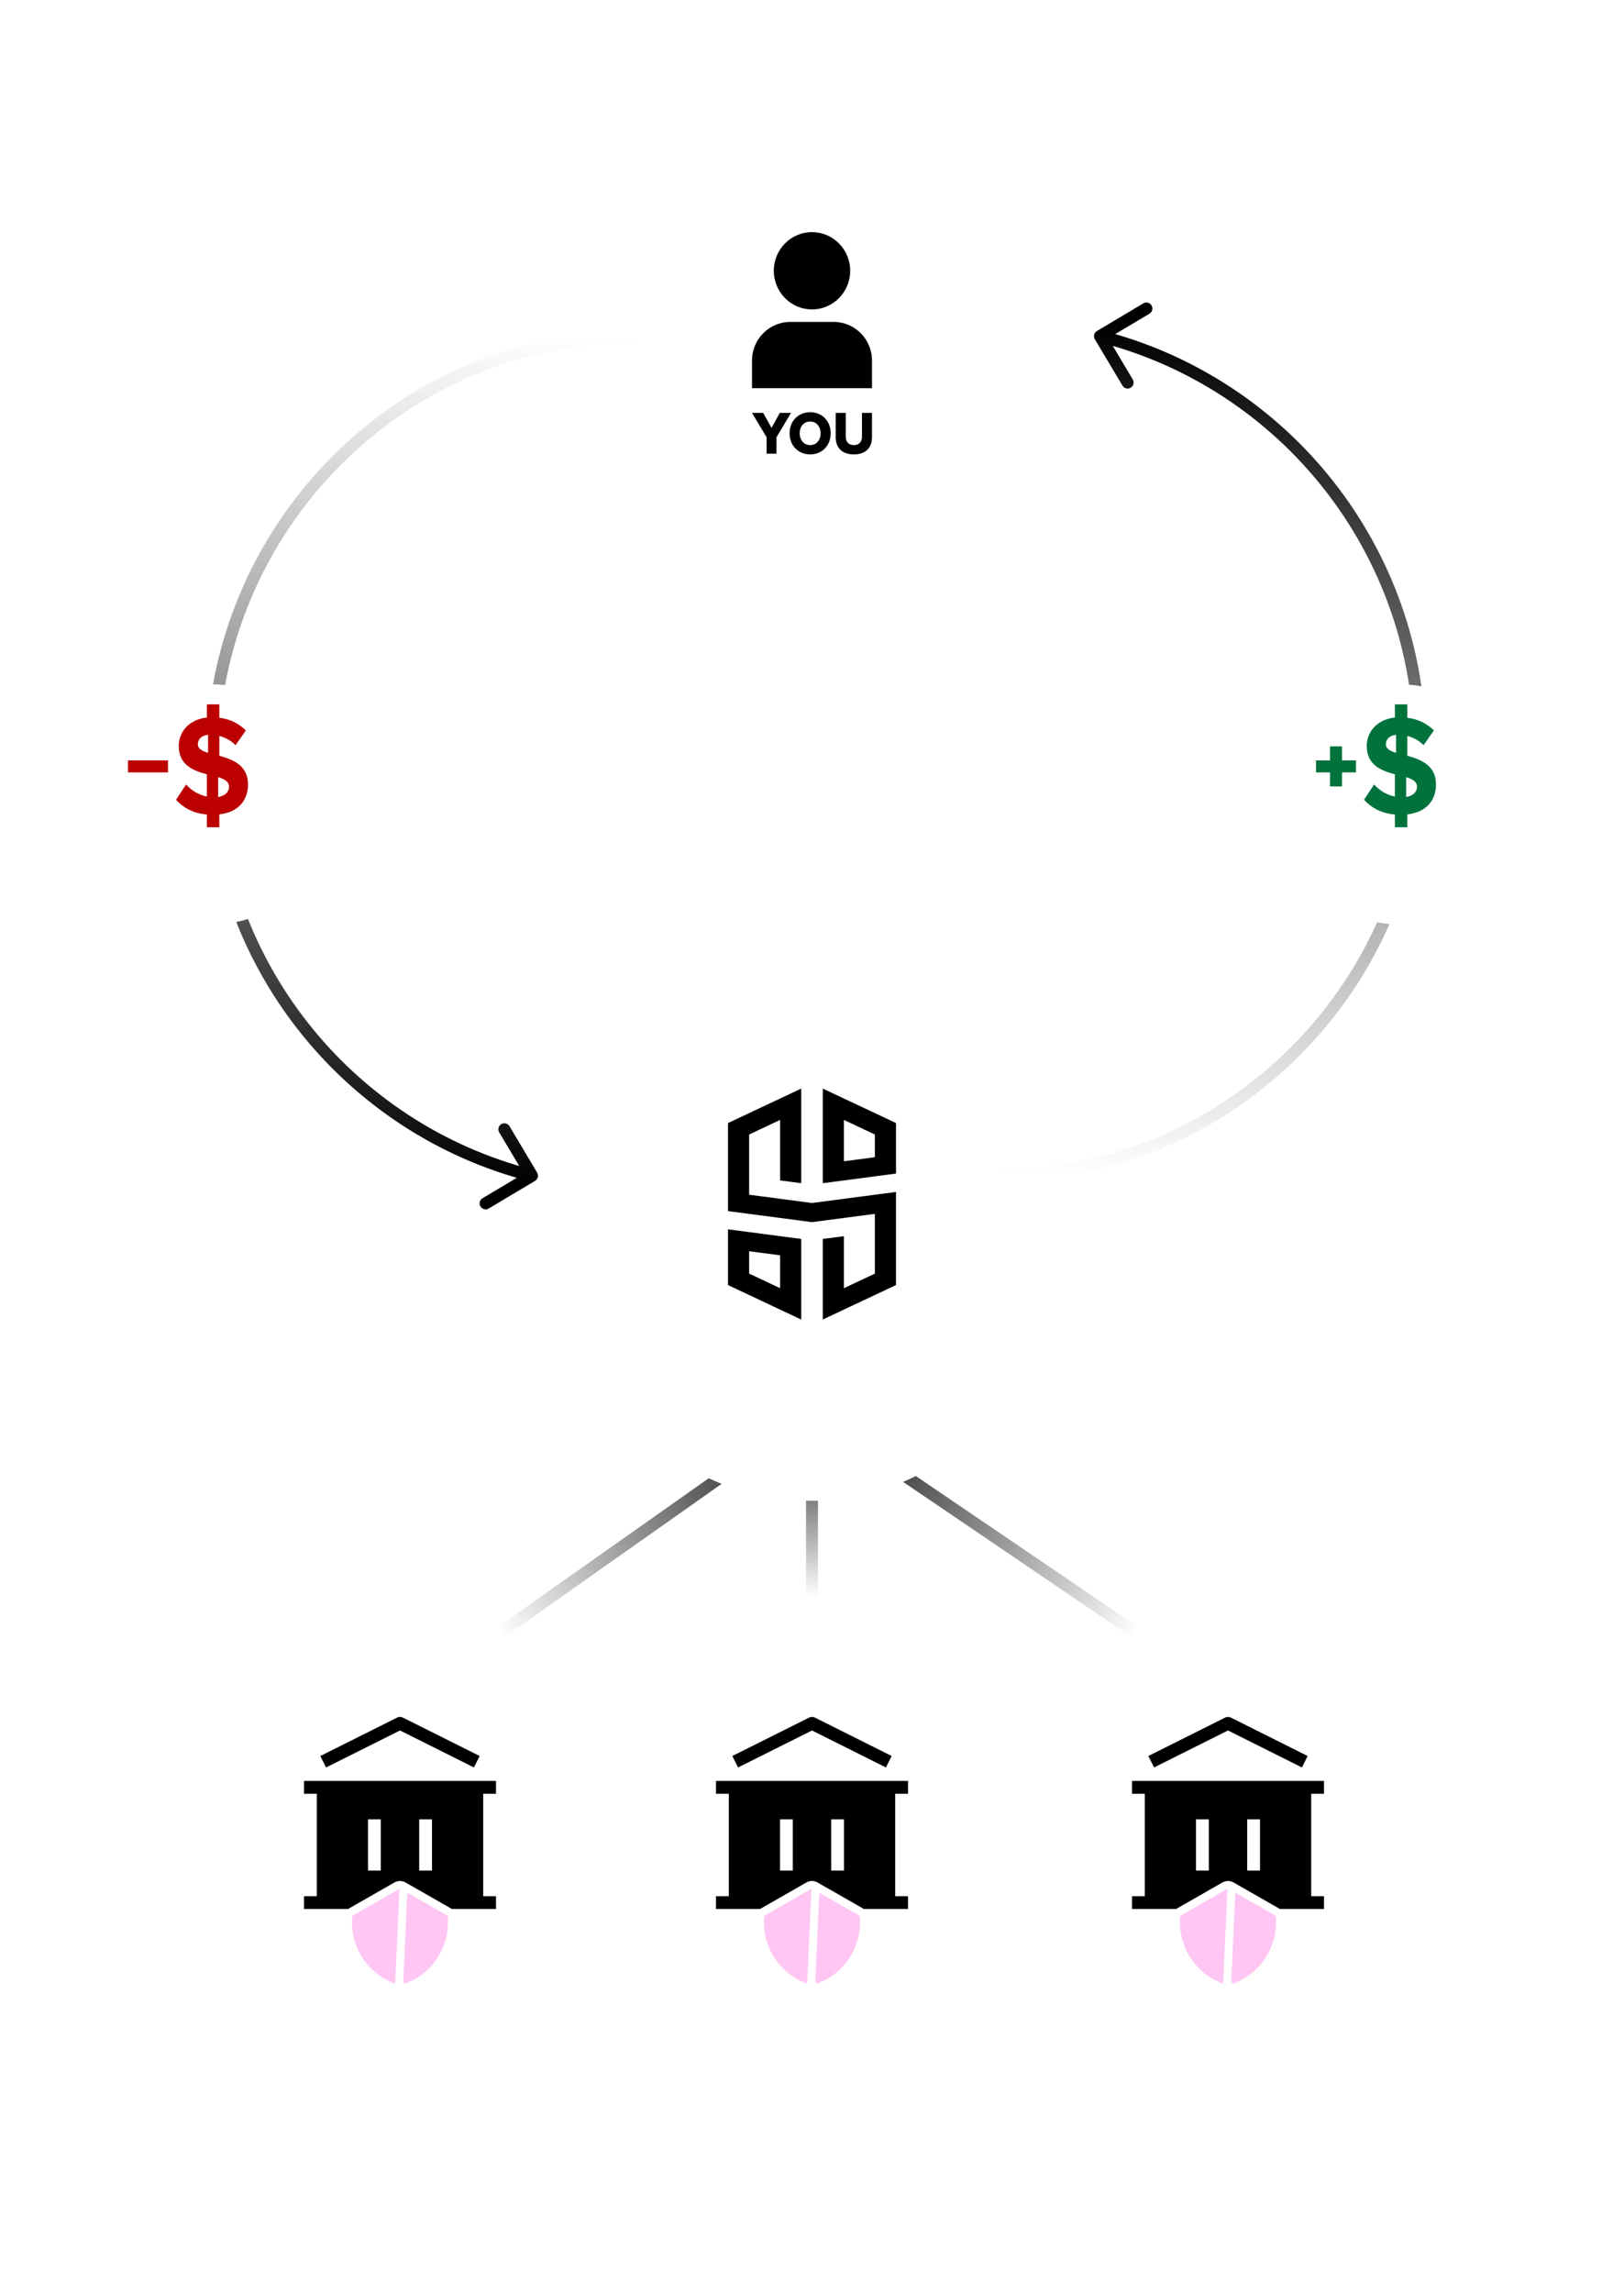 <svg width="406" height="573" viewBox="0 0 406 573" fill="none" xmlns="http://www.w3.org/2000/svg">
<path d="M203 399L203 352" stroke="url(#paint0_linear_10044:28222)" stroke-width="3" stroke-linejoin="round"/>
<path d="M125 408L203 353" stroke="url(#paint1_linear_10044:28222)" stroke-width="3" stroke-linejoin="round"/>
<path d="M284 408L203 353" stroke="url(#paint2_linear_10044:28222)" stroke-width="3" stroke-linejoin="round"/>
<g filter="url(#filter0_d_10044:28222)">
<circle cx="99.5" cy="458.5" r="59.5" fill="white"/>
</g>
<path d="M100.716 429.169C100.265 428.944 99.735 428.944 99.284 429.169L80.085 438.769L81.516 441.631L100 432.389L118.484 441.631L119.916 438.769L100.716 429.169Z" fill="black"/>
<path fill-rule="evenodd" clip-rule="evenodd" d="M120.8 448.2H124V445H76V448.2H79.2V473.8H76V477H124V473.8H120.8V448.2ZM92 467.4V454.6H95.2V467.4H92ZM104.8 467.4V454.6H108V467.4H104.8Z" fill="black"/>
<path d="M99.78 495.969L99.505 496.931C92.103 494.816 87 488.05 87 480.352V479.2C87 478.554 87.346 477.958 87.907 477.637L99.107 471.237C99.66 470.921 100.34 470.921 100.893 471.237M99.78 495.969L100.893 471.237M99.78 495.969L99.505 496.931C99.829 497.023 100.171 497.023 100.494 496.931L100.22 495.969L100.494 496.931C107.897 494.816 113 488.05 113 480.352V479.2C113 478.554 112.654 477.958 112.093 477.637L100.893 471.237M99.78 495.969L100.893 471.237" fill="#FFC6F3" stroke="white" stroke-width="2" stroke-linecap="round" stroke-linejoin="round"/>
<g filter="url(#filter1_d_10044:28222)">
<circle cx="306.5" cy="458.5" r="59.5" fill="white"/>
</g>
<path d="M307.716 429.169C307.265 428.944 306.735 428.944 306.284 429.169L287.084 438.769L288.516 441.631L307 432.389L325.484 441.631L326.916 438.769L307.716 429.169Z" fill="black"/>
<path fill-rule="evenodd" clip-rule="evenodd" d="M327.8 448.2H331V445H283V448.2H286.2V473.8H283V477H331V473.8H327.8V448.2ZM299 467.4V454.6H302.2V467.4H299ZM311.8 467.4V454.6H315V467.4H311.8Z" fill="black"/>
<path d="M306.78 495.969L306.506 496.931C299.103 494.816 294 488.05 294 480.352V479.2C294 478.554 294.346 477.958 294.907 477.637L306.107 471.237C306.66 470.921 307.34 470.921 307.893 471.237M306.78 495.969L307.893 471.237M306.78 495.969L306.506 496.931C306.829 497.023 307.171 497.023 307.494 496.931L307.22 495.969L307.494 496.931C314.897 494.816 320 488.05 320 480.352V479.2C320 478.554 319.654 477.958 319.093 477.637L307.893 471.237M306.78 495.969L307.893 471.237" fill="#FFC6F3" stroke="white" stroke-width="2" stroke-linecap="round" stroke-linejoin="round"/>
<g filter="url(#filter2_d_10044:28222)">
<circle cx="202.5" cy="458.5" r="59.5" fill="white"/>
</g>
<path d="M203.716 429.169C203.265 428.944 202.735 428.944 202.284 429.169L183.084 438.769L184.516 441.631L203 432.389L221.484 441.631L222.916 438.769L203.716 429.169Z" fill="black"/>
<path fill-rule="evenodd" clip-rule="evenodd" d="M223.8 448.2H227V445H179V448.2H182.2V473.8H179V477H227V473.8H223.8V448.2ZM195 467.4V454.6H198.2V467.4H195ZM207.8 467.4V454.6H211V467.4H207.8Z" fill="black"/>
<path d="M202.78 495.969L202.506 496.931C195.103 494.816 190 488.05 190 480.352V479.2C190 478.554 190.346 477.958 190.907 477.637L202.107 471.237C202.66 470.921 203.34 470.921 203.893 471.237M202.78 495.969L203.893 471.237M202.78 495.969L202.506 496.931C202.829 497.023 203.171 497.023 203.494 496.931L203.22 495.969L203.494 496.931C210.897 494.816 216 488.05 216 480.352V479.2C216 478.554 215.654 477.958 215.093 477.637L203.893 471.237M202.78 495.969L203.893 471.237" fill="#FFC6F3" stroke="white" stroke-width="2" stroke-linecap="round" stroke-linejoin="round"/>
<g filter="url(#filter3_d_10044:28222)">
<circle cx="202.5" cy="300.5" r="59.5" fill="white"/>
</g>
<path fill-rule="evenodd" clip-rule="evenodd" d="M210.98 299.543L205.695 300.238L202.999 300.592L200.305 300.238L195.02 299.543L187.285 298.524V293.931V289.146V283.476L195.02 279.836V290.164V294.948L200.305 295.644V290.859V277.348V272L195.02 274.488L182 280.616V288.451V293.235V297.83V302.558V302.614L187.285 303.31L195.02 304.327L200.305 305.023L202.999 305.378L205.695 305.023L210.98 304.327L218.715 303.31V307.86V318.234L210.98 321.874V308.877L205.695 309.573V324.362V329.709L210.98 327.221L224 321.095V307.164V302.614V302.558V297.964V297.83L218.715 298.524L210.98 299.543ZM210.98 274.488L205.695 272V295.644L210.98 294.948L218.715 293.93L224 293.241V280.611L210.98 274.488ZM210.98 290.164V279.836L218.715 283.481V289.152L210.98 290.164ZM182 307.165L187.285 307.861L195.02 308.878L200.305 309.574V329.713L195.02 327.227L182 321.095V307.165ZM187.285 318.234L195.02 321.875V313.662L187.285 312.645V318.234Z" fill="black"/>
<g filter="url(#filter4_d_10044:28222)">
<circle cx="202.5" cy="84.5" r="59.5" fill="white"/>
</g>
<path d="M203 58C197.729 58 193.455 62.323 193.455 67.658C193.455 72.993 197.729 77.315 203 77.315C208.271 77.315 212.545 72.993 212.545 67.658C212.545 62.323 208.271 58 203 58Z" fill="black"/>
<path d="M197.545 80.444C192.274 80.444 188 84.768 188 90.105V97H218V90.105C218 84.768 213.726 80.444 208.455 80.444H197.545Z" fill="black"/>
<path d="M191.646 113.357H194.124V109.248L197.756 103.168H194.946L192.885 106.926L190.796 103.168H188L191.646 109.248V113.357Z" fill="black"/>
<path d="M197.399 108.27C197.399 111.371 199.604 113.541 202.543 113.541C205.483 113.541 207.673 111.371 207.673 108.27C207.673 105.169 205.483 103 202.543 103C199.604 103 197.399 105.169 197.399 108.27ZM205.152 108.27C205.152 109.92 204.128 111.219 202.543 111.219C200.944 111.219 199.921 109.92 199.921 108.27C199.921 106.605 200.944 105.322 202.543 105.322C204.128 105.322 205.152 106.605 205.152 108.27Z" fill="black"/>
<path d="M208.922 109.233C208.922 111.738 210.377 113.541 213.475 113.541C216.545 113.541 218 111.753 218 109.217V103.168H215.493V109.141C215.493 110.348 214.801 111.219 213.475 111.219C212.121 111.219 211.443 110.348 211.443 109.141V103.168H208.922V109.233Z" fill="black"/>
<path d="M133.768 295.061C134.479 294.637 134.713 293.717 134.289 293.005L127.379 281.407C126.955 280.695 126.035 280.462 125.323 280.886C124.611 281.31 124.378 282.231 124.802 282.942L130.944 293.252L120.634 299.393C119.923 299.817 119.689 300.738 120.113 301.45C120.537 302.161 121.458 302.395 122.17 301.971L133.768 295.061ZM54.5 190.5C54.5 132.503 101.293 85.5 159 85.5V82.5C99.623 82.5 51.5 130.86 51.5 190.5H54.5ZM133.368 292.319C88.05 280.837 54.5 239.607 54.5 190.5H51.5C51.5 241.004 86.006 283.414 132.632 295.227L133.368 292.319Z" fill="url(#paint3_linear_10044:28222)"/>
<path d="M274.232 82.711C273.521 83.135 273.287 84.056 273.711 84.767L280.621 96.365C281.045 97.077 281.965 97.31 282.677 96.886C283.389 96.462 283.622 95.542 283.198 94.83L277.056 84.521L287.366 78.379C288.077 77.955 288.311 77.034 287.887 76.323C287.463 75.611 286.542 75.378 285.83 75.802L274.232 82.711ZM353.5 187.272C353.5 245.269 306.707 292.272 249 292.272V295.272C308.377 295.272 356.5 246.913 356.5 187.272H353.5ZM274.632 85.454C319.95 96.935 353.5 138.166 353.5 187.272H356.5C356.5 136.768 321.994 94.358 275.368 82.546L274.632 85.454Z" fill="url(#paint4_linear_10044:28222)"/>
<g filter="url(#filter5_d_10044:28222)">
<circle cx="53" cy="191" r="30" fill="white"/>
</g>
<path d="M62 196.023C62 191.211 58.236 189.796 54.833 188.841V183.889C56.306 184.278 57.745 185.021 58.891 186.188L61.476 182.509C59.709 180.776 57.484 179.644 54.833 179.361V176H51.724V179.29C47.338 179.75 44.687 182.792 44.687 186.4C44.687 191.176 48.353 192.591 51.724 193.475V199.029C49.531 198.605 47.764 197.402 46.52 196.023L44 199.843C45.8 201.789 48.287 203.239 51.724 203.522V206.706H54.833V203.487C59.644 202.956 62 199.914 62 196.023ZM49.465 185.976C49.465 184.702 50.349 183.783 52.018 183.606V188.098C50.513 187.674 49.465 187.073 49.465 185.976ZM54.538 199.136V194.183C56.109 194.678 57.255 195.28 57.255 196.589C57.255 197.756 56.404 198.853 54.538 199.136Z" fill="#BC0000"/>
<rect x="32" y="190" width="10" height="3" fill="#BC0000"/>
<g filter="url(#filter6_d_10044:28222)">
<circle cx="350" cy="191" r="30" fill="white"/>
</g>
<path d="M359 196.023C359 191.211 355.236 189.796 351.833 188.841V183.889C353.305 184.278 354.745 185.021 355.891 186.188L358.476 182.509C356.709 180.776 354.484 179.644 351.833 179.361V176H348.724V179.29C344.338 179.75 341.687 182.792 341.687 186.4C341.687 191.176 345.353 192.591 348.724 193.475V199.029C346.531 198.605 344.764 197.402 343.52 196.023L341 199.843C342.8 201.789 345.287 203.239 348.724 203.522V206.706H351.833V203.487C356.644 202.956 359 199.914 359 196.023ZM346.465 185.976C346.465 184.702 347.349 183.783 349.018 183.606V188.098C347.513 187.674 346.465 187.073 346.465 185.976ZM351.538 199.136V194.183C353.109 194.678 354.255 195.28 354.255 196.589C354.255 197.756 353.404 198.853 351.538 199.136Z" fill="#00723C"/>
<rect x="329" y="190" width="10" height="3" fill="#00723C"/>
<rect x="332.5" y="196.5" width="10" height="3" transform="rotate(-90 332.5 196.5)" fill="#00723C"/>
<defs>
<filter id="filter0_d_10044:28222" x="0" y="374" width="199" height="199" filterUnits="userSpaceOnUse" color-interpolation-filters="sRGB">
<feFlood flood-opacity="0" result="BackgroundImageFix"/>
<feColorMatrix in="SourceAlpha" type="matrix" values="0 0 0 0 0 0 0 0 0 0 0 0 0 0 0 0 0 0 127 0" result="hardAlpha"/>
<feOffset dy="15"/>
<feGaussianBlur stdDeviation="20"/>
<feColorMatrix type="matrix" values="0 0 0 0 0 0 0 0 0 0 0 0 0 0 0 0 0 0 0.1 0"/>
<feBlend mode="normal" in2="BackgroundImageFix" result="effect1_dropShadow_10044:28222"/>
<feBlend mode="normal" in="SourceGraphic" in2="effect1_dropShadow_10044:28222" result="shape"/>
</filter>
<filter id="filter1_d_10044:28222" x="207" y="374" width="199" height="199" filterUnits="userSpaceOnUse" color-interpolation-filters="sRGB">
<feFlood flood-opacity="0" result="BackgroundImageFix"/>
<feColorMatrix in="SourceAlpha" type="matrix" values="0 0 0 0 0 0 0 0 0 0 0 0 0 0 0 0 0 0 127 0" result="hardAlpha"/>
<feOffset dy="15"/>
<feGaussianBlur stdDeviation="20"/>
<feColorMatrix type="matrix" values="0 0 0 0 0 0 0 0 0 0 0 0 0 0 0 0 0 0 0.1 0"/>
<feBlend mode="normal" in2="BackgroundImageFix" result="effect1_dropShadow_10044:28222"/>
<feBlend mode="normal" in="SourceGraphic" in2="effect1_dropShadow_10044:28222" result="shape"/>
</filter>
<filter id="filter2_d_10044:28222" x="103" y="374" width="199" height="199" filterUnits="userSpaceOnUse" color-interpolation-filters="sRGB">
<feFlood flood-opacity="0" result="BackgroundImageFix"/>
<feColorMatrix in="SourceAlpha" type="matrix" values="0 0 0 0 0 0 0 0 0 0 0 0 0 0 0 0 0 0 127 0" result="hardAlpha"/>
<feOffset dy="15"/>
<feGaussianBlur stdDeviation="20"/>
<feColorMatrix type="matrix" values="0 0 0 0 0 0 0 0 0 0 0 0 0 0 0 0 0 0 0.1 0"/>
<feBlend mode="normal" in2="BackgroundImageFix" result="effect1_dropShadow_10044:28222"/>
<feBlend mode="normal" in="SourceGraphic" in2="effect1_dropShadow_10044:28222" result="shape"/>
</filter>
<filter id="filter3_d_10044:28222" x="103" y="216" width="199" height="199" filterUnits="userSpaceOnUse" color-interpolation-filters="sRGB">
<feFlood flood-opacity="0" result="BackgroundImageFix"/>
<feColorMatrix in="SourceAlpha" type="matrix" values="0 0 0 0 0 0 0 0 0 0 0 0 0 0 0 0 0 0 127 0" result="hardAlpha"/>
<feOffset dy="15"/>
<feGaussianBlur stdDeviation="20"/>
<feColorMatrix type="matrix" values="0 0 0 0 0 0 0 0 0 0 0 0 0 0 0 0 0 0 0.1 0"/>
<feBlend mode="normal" in2="BackgroundImageFix" result="effect1_dropShadow_10044:28222"/>
<feBlend mode="normal" in="SourceGraphic" in2="effect1_dropShadow_10044:28222" result="shape"/>
</filter>
<filter id="filter4_d_10044:28222" x="103" y="0" width="199" height="199" filterUnits="userSpaceOnUse" color-interpolation-filters="sRGB">
<feFlood flood-opacity="0" result="BackgroundImageFix"/>
<feColorMatrix in="SourceAlpha" type="matrix" values="0 0 0 0 0 0 0 0 0 0 0 0 0 0 0 0 0 0 127 0" result="hardAlpha"/>
<feOffset dy="15"/>
<feGaussianBlur stdDeviation="20"/>
<feColorMatrix type="matrix" values="0 0 0 0 0 0 0 0 0 0 0 0 0 0 0 0 0 0 0.1 0"/>
<feBlend mode="normal" in2="BackgroundImageFix" result="effect1_dropShadow_10044:28222"/>
<feBlend mode="normal" in="SourceGraphic" in2="effect1_dropShadow_10044:28222" result="shape"/>
</filter>
<filter id="filter5_d_10044:28222" x="3" y="151" width="100" height="100" filterUnits="userSpaceOnUse" color-interpolation-filters="sRGB">
<feFlood flood-opacity="0" result="BackgroundImageFix"/>
<feColorMatrix in="SourceAlpha" type="matrix" values="0 0 0 0 0 0 0 0 0 0 0 0 0 0 0 0 0 0 127 0" result="hardAlpha"/>
<feOffset dy="10"/>
<feGaussianBlur stdDeviation="10"/>
<feColorMatrix type="matrix" values="0 0 0 0 0 0 0 0 0 0 0 0 0 0 0 0 0 0 0.1 0"/>
<feBlend mode="normal" in2="BackgroundImageFix" result="effect1_dropShadow_10044:28222"/>
<feBlend mode="normal" in="SourceGraphic" in2="effect1_dropShadow_10044:28222" result="shape"/>
</filter>
<filter id="filter6_d_10044:28222" x="300" y="151" width="100" height="100" filterUnits="userSpaceOnUse" color-interpolation-filters="sRGB">
<feFlood flood-opacity="0" result="BackgroundImageFix"/>
<feColorMatrix in="SourceAlpha" type="matrix" values="0 0 0 0 0 0 0 0 0 0 0 0 0 0 0 0 0 0 127 0" result="hardAlpha"/>
<feOffset dy="10"/>
<feGaussianBlur stdDeviation="10"/>
<feColorMatrix type="matrix" values="0 0 0 0 0 0 0 0 0 0 0 0 0 0 0 0 0 0 0.1 0"/>
<feBlend mode="normal" in2="BackgroundImageFix" result="effect1_dropShadow_10044:28222"/>
<feBlend mode="normal" in="SourceGraphic" in2="effect1_dropShadow_10044:28222" result="shape"/>
</filter>
<linearGradient id="paint0_linear_10044:28222" x1="204" y1="399" x2="204" y2="350.825" gradientUnits="userSpaceOnUse">
<stop stop-opacity="0"/>
<stop offset="1"/>
</linearGradient>
<linearGradient id="paint1_linear_10044:28222" x1="125.576" y1="408.817" x2="205.526" y2="352.442" gradientUnits="userSpaceOnUse">
<stop stop-opacity="0"/>
<stop offset="1"/>
</linearGradient>
<linearGradient id="paint2_linear_10044:28222" x1="284.562" y1="407.173" x2="201.537" y2="350.798" gradientUnits="userSpaceOnUse">
<stop stop-opacity="0"/>
<stop offset="1"/>
</linearGradient>
<linearGradient id="paint3_linear_10044:28222" x1="106" y1="84" x2="106" y2="297" gradientUnits="userSpaceOnUse">
<stop stop-opacity="0"/>
<stop offset="1"/>
</linearGradient>
<linearGradient id="paint4_linear_10044:28222" x1="302" y1="293.772" x2="302" y2="80.772" gradientUnits="userSpaceOnUse">
<stop stop-opacity="0"/>
<stop offset="1"/>
</linearGradient>
</defs>
</svg>
